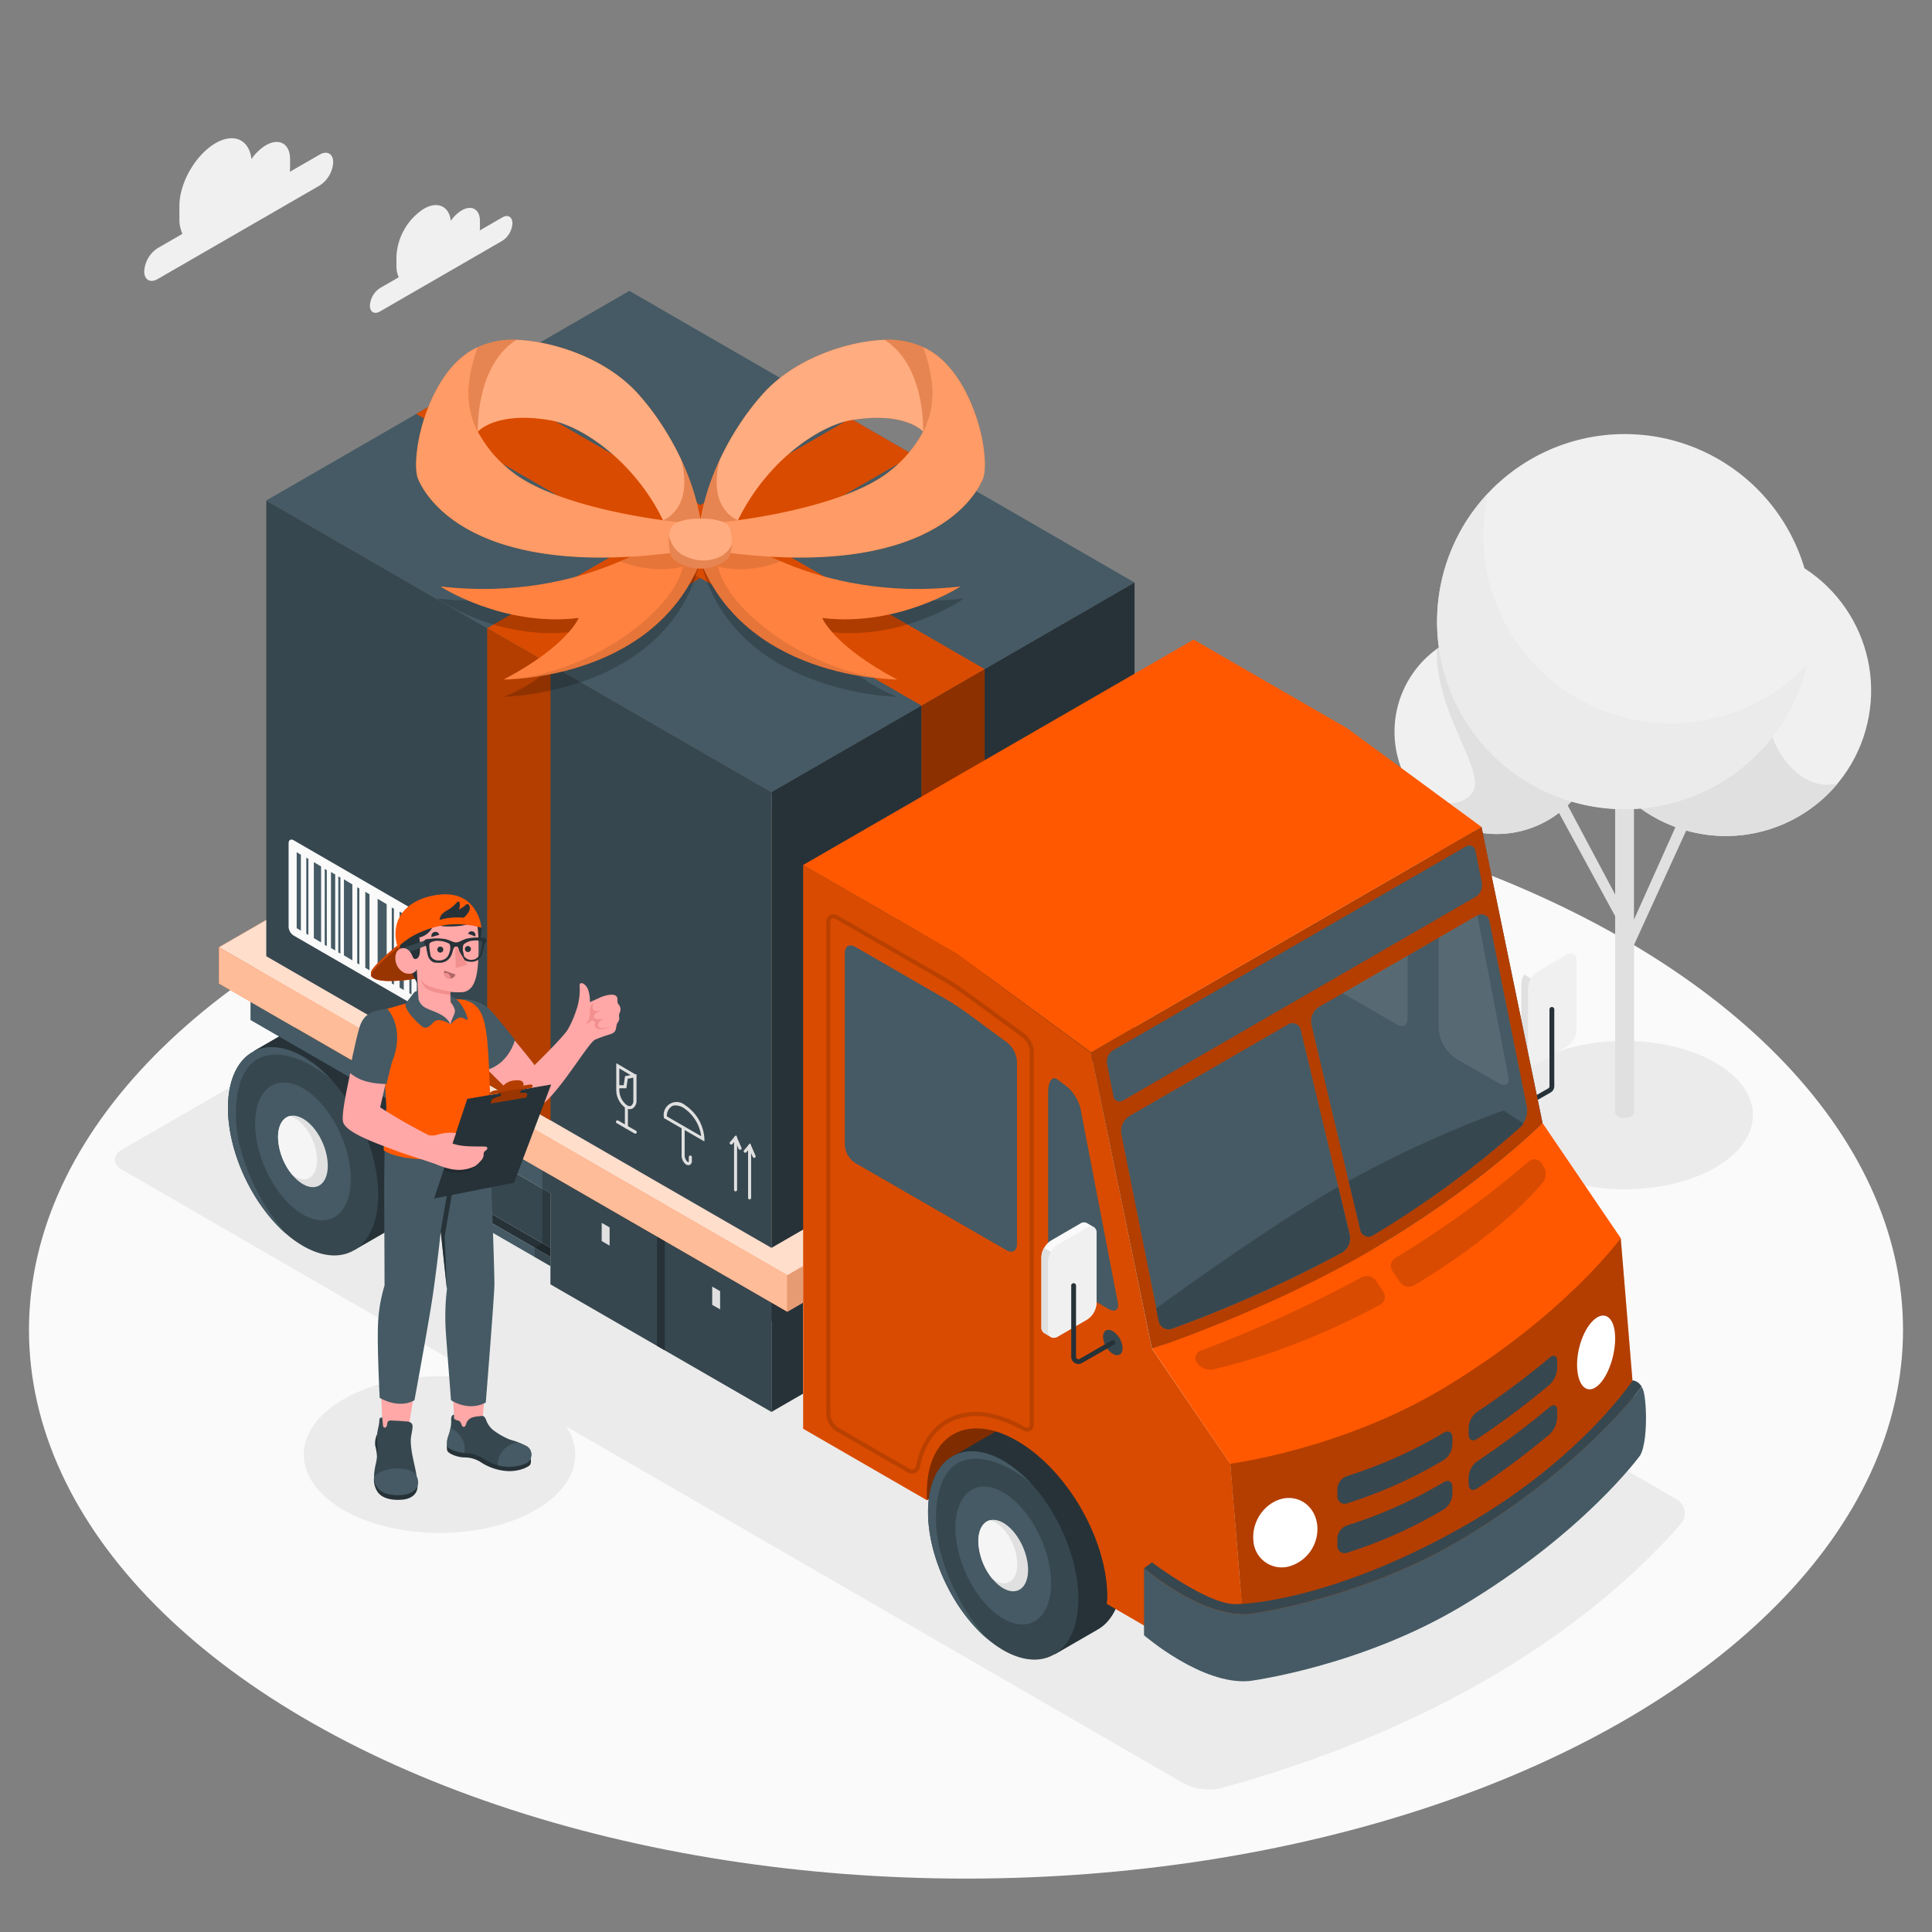 <svg xmlns="http://www.w3.org/2000/svg" viewBox="0 0 500 500"><rect x="0" y="0" width="500" height="500" fill="#808080" stroke="none"/><g id="freepik--Floor--inject-201"><ellipse id="freepik--floor--inject-201" cx="250" cy="344.18" rx="242.5" ry="142" style="fill:#fafafa"></ellipse></g><g id="freepik--Shadows--inject-201"><path id="freepik--Shadow--inject-201" d="M150,229.13,31.6,297.5c-2.5,1.45-2.5,3.79,0,5.23L306.31,461.52a14.4,14.4,0,0,0,9.58,1.28c52.14-14.28,92.88-38.61,119-68.28a4.18,4.18,0,0,0-1.14-6.6L159.09,229.13A10,10,0,0,0,150,229.13Z" style="fill:#ebebeb"></path><ellipse id="freepik--shadow--inject-201" cx="113.75" cy="376.45" rx="35.13" ry="20.28" style="fill:#ebebeb"></ellipse><path id="freepik--shadow--inject-201" d="M396.91,275c-13,7.5-13,19.66,0,27.16s34,7.5,47,0,13-19.66,0-27.16S409.89,267.5,396.91,275Z" style="fill:#ebebeb"></path></g><g id="freepik--Tree--inject-201"><g id="freepik--tree--inject-201"><path d="M438,211.42l-2.62-1.33L422.87,238V204.49H418v27l-12.75-23.95-2.49,1.55,15.24,28v50.82a1.2,1.2,0,0,0,.72,1,3.79,3.79,0,0,0,3.47,0,1.21,1.21,0,0,0,.71-1V244.5Z" style="fill:#e0e0e0"></path><circle cx="446.63" cy="178.73" r="37.63" transform="translate(170.07 572.35) rotate(-76.72)" style="fill:#f0f0f0"></circle><path d="M458.43,169.11c4.85-15.29,10-21.27,6.74-23.13a37.63,37.63,0,1,0,10.5,56.7C464.52,205.94,452.14,188.93,458.43,169.11Z" style="fill:#e0e0e0"></path><path d="M413.8,189.38a26.45,26.45,0,1,1-26.45-26.45A26.45,26.45,0,0,1,413.8,189.38Z" style="fill:#f0f0f0"></path><path d="M387.35,162.93a26.37,26.37,0,0,0-15.46,5c-.72,16.16,13,31.92,9.17,37.21s-13.28,2.05-16.57-2.45a26.45,26.45,0,1,0,22.86-39.75Z" style="fill:#e0e0e0"></path><path d="M469,160.86a48.53,48.53,0,1,1-48.53-48.52A48.53,48.53,0,0,1,469,160.86Z" style="fill:#f0f0f0"></path><path d="M467.66,172a48.52,48.52,0,1,1-82.74-44.16c3.37-3.62,3.58-3.77.26-.27a49.33,49.33,0,0,0-1.28,11.08A48.51,48.51,0,0,0,467.66,172Z" style="fill:#ebebeb"></path></g></g><g id="freepik--Clouds--inject-201"><g id="freepik--clouds--inject-201"><path d="M82.75,40,75,44.47a8.89,8.89,0,0,0,.07-1V41.2c0-4-2.81-5.6-6.26-3.61a12.09,12.09,0,0,0-3.73,3.59c-.57-5-4.51-6.89-9.29-4.13-5.17,3-9.36,10.25-9.36,16.22v3.35a8.8,8.8,0,0,0,.79,3.89L40.8,64.22a7.67,7.67,0,0,0-3.47,6c0,2.21,1.55,3.11,3.47,2L82.75,48a7.68,7.68,0,0,0,3.48-6C86.23,39.79,84.67,38.9,82.75,40Z" style="fill:#f0f0f0"></path><path d="M130,56.27l-5.84,3.37a6.78,6.78,0,0,0,.05-.77V57.18c0-3-2.12-4.24-4.73-2.73a9.25,9.25,0,0,0-2.81,2.71c-.43-3.79-3.4-5.2-7-3.12a15.65,15.65,0,0,0-7.07,12.24v2.53a6.74,6.74,0,0,0,.6,2.94l-4.85,2.8a5.8,5.8,0,0,0-2.62,4.54c0,1.67,1.17,2.35,2.62,1.51L130,62.32a5.78,5.78,0,0,0,2.62-4.54C132.59,56.11,131.42,55.43,130,56.27Z" style="fill:#f0f0f0"></path></g></g><g id="freepik--Truck--inject-201"><g id="freepik--truck--inject-201"><g id="freepik--Back--inject-201"><path d="M109.18,302.67a22.14,22.14,0,0,1-1.73,9.14h0A11.33,11.33,0,0,1,103,317l-.15.09,0,0-11.14,6.42h0l-4.52-9-.31-.6a36.69,36.69,0,0,1-6.75-6.87c-.5-.63-1-1.28-1.42-1.95a49.52,49.52,0,0,1-6.42-13.12,39.93,39.93,0,0,1-1.94-10.91l-.08-.15-1.14-2.26L66.7,274l-1-2,9.93-5.75h0l.67-.39.28-.16a10,10,0,0,1,5-1.3,16.43,16.43,0,0,1,8.11,2.46C100.47,273.13,109.18,289.14,109.18,302.67Z" style="fill:#263238"></path><path d="M59,286.74c0,11.67,6.48,25.18,15.15,32.65,0,0,0,0,0,0a28.58,28.58,0,0,0,4.26,3.05c10.75,6.22,19.47.27,19.46-13.27,0-10.22-5-21.87-12-29.62,0,0,0,0-.06-.06a31.31,31.31,0,0,0-7.36-6.06C67.66,267.27,59,273.21,59,286.74Z" style="fill:#37474f"></path><path d="M78.4,281.64c-6.83-3.95-12.38.16-12.38,9.19s5.55,19.54,12.38,23.49,12.39-.17,12.39-9.19S85.24,285.59,78.4,281.64Z" style="fill:#455a64"></path><path d="M59,286.74c0,11.67,6.48,25.18,15.15,32.65a55.11,55.11,0,0,1-12.34-23.88c-1.65-7.8-1-19,5.67-21.83s15.54,3.13,18.33,5.85a31.31,31.31,0,0,0-7.36-6.06C67.66,267.27,59,273.21,59,286.74Z" style="fill:#455a64"></path><path d="M78.4,289.5c-3.55-2.05-6.42.08-6.42,4.77s2.87,10.14,6.42,12.19,6.43-.09,6.43-4.77S82,291.55,78.4,289.5Z" style="fill:#e0e0e0"></path><path d="M76.35,289.41a5.28,5.28,0,0,0-1.41-.57c-1.78.48-3,2.43-3,5.43A16.19,16.19,0,0,0,75.59,304a7.32,7.32,0,0,0,.76.52c3.16,1.82,5.71-.07,5.71-4.24S79.51,291.24,76.35,289.41Z" style="fill:#f5f5f5"></path><polygon points="64.83 259.26 64.83 263.98 203.74 344.18 203.74 339.46 64.83 259.26" style="fill:#455a64"></polygon><path d="M107.7,288.74l-7.59-4.39v25.79c0,1.39,1,1.95,2.17,1.25l6-3.45-.57-.34Z" style="fill:#FF5800"></path><path d="M107.7,288.74l-7.59-4.39v25.79c0,1.39,1,1.95,2.17,1.25l6-3.45-.57-.34Z" style="fill:#fff;opacity:0.7"></path><polygon points="107.7 288.74 107.7 302.89 142.45 322.95 142.45 308.8 107.7 288.74" style="fill:#37474f"></polygon><polygon points="142.45 322.95 107.7 302.89 105.68 304.09 142.45 325.29 142.45 322.95" style="fill:#263238"></polygon><polygon points="105.69 306.45 105.69 304.1 142.45 325.29 142.45 327.67 105.69 306.45" style="fill:#455a64"></polygon><polygon points="142.45 304.08 142.45 332.39 171.05 348.9 171.05 320.59 142.45 304.08" style="fill:#37474f"></polygon><polygon points="171.05 320.59 171.05 348.9 199.65 365.41 199.65 337.11 171.05 320.59" style="fill:#37474f"></polygon><polygon points="199.65 365.41 207.82 360.69 207.82 337.1 203.74 339.46 199.65 337.11 199.65 365.41" style="fill:#263238"></polygon><polygon points="170.02 348.3 170.02 320 172.06 321.18 172.06 349.48 170.02 348.3" style="fill:#263238"></polygon><polygon points="184.32 337.69 184.32 332.97 186.36 334.15 186.37 338.87 184.32 337.69" style="fill:#e0e0e0"></polygon><polygon points="155.72 321.19 155.72 316.47 157.76 317.64 157.77 322.37 155.72 321.19" style="fill:#e0e0e0"></polygon><polygon points="140.36 302.87 140.36 321.75 138.37 322.94 138.37 325.31 142.45 327.67 142.45 304.08 140.36 302.87" style="opacity:0.2"></polygon><polygon points="56.66 254.55 203.74 339.46 203.75 330.06 56.66 245.15 56.66 254.55" style="fill:#FF5800"></polygon><g style="opacity:0.6"><polygon points="56.66 254.55 203.74 339.46 203.75 330.06 56.66 245.15 56.66 254.55" style="fill:#fff"></polygon></g><polygon points="203.74 339.46 207.82 337.1 207.82 327.67 203.74 330.03 203.74 339.46" style="fill:#FF5800"></polygon><g style="opacity:0.5"><polygon points="203.74 339.46 207.82 337.1 207.82 327.67 203.74 330.03 203.74 339.46" style="fill:#fff"></polygon></g><g style="opacity:0.1"><polygon points="203.74 339.46 207.82 337.1 207.82 327.67 203.74 330.03 203.74 339.46"></polygon></g><polygon points="158.8 186.14 56.66 245.15 203.74 330.03 305.88 271.06 158.8 186.14" style="fill:#FF5800"></polygon><g style="opacity:0.8"><polygon points="158.8 186.14 56.66 245.15 203.74 330.03 305.88 271.06 158.8 186.14" style="fill:#fff"></polygon></g></g><g id="freepik--Gift--inject-201"><g id="freepik--Box--inject-201"><g id="freepik--box--inject-201"><polygon points="68.91 129.53 199.65 205.01 293.62 150.76 162.88 75.28 68.91 129.53" style="fill:#455a64"></polygon><polygon points="199.65 322.95 199.65 205.01 68.91 129.53 68.91 247.47 199.65 322.95" style="fill:#37474f"></polygon><polygon points="199.65 322.95 293.62 268.7 293.62 150.76 199.65 205.01 199.65 322.95" style="fill:#263238"></polygon></g><path d="M161.91,286.74a5.68,5.68,0,0,1-2.42-4.59v-7l4.92,2.89.32-.06v.47h0v6.28a2.35,2.35,0,0,1-1,2.13,1.61,1.61,0,0,1-.77.2A2.23,2.23,0,0,1,161.91,286.74Zm.55-7.56-.36,2.46h-1.82v.51a5,5,0,0,0,2,3.91,1.08,1.08,0,0,0,1.06.11,1.59,1.59,0,0,0,.57-1.44v-5.82Zm-.7-.68,1.45-.26-2.93-1.73v4.34h1.14Z" style="fill:#e0e0e0"></path><path d="M162.11,292.07a.39.39,0,0,0,.39-.4V286.4a.39.39,0,1,0-.78,0v5.27A.39.39,0,0,0,162.11,292.07Z" style="fill:#e0e0e0"></path><path d="M164.4,293.39a.38.38,0,0,0,.34-.2.39.39,0,0,0-.14-.54L160,290a.37.37,0,0,0-.53.14.39.39,0,0,0,.14.54l4.59,2.65A.45.45,0,0,0,164.4,293.39Z" style="fill:#e0e0e0"></path><path d="M178.15,301.54a.81.81,0,0,0,.43-.11,1,1,0,0,0,.47-.95V299.4a.4.4,0,0,0-.79,0v1.08c0,.16,0,.25-.08.27a.34.34,0,0,1-.25-.07,2.33,2.33,0,0,1-.74-1.79v-7a.39.39,0,0,0-.39-.4.4.4,0,0,0-.4.4v7a3,3,0,0,0,1.12,2.47A1.29,1.29,0,0,0,178.15,301.54Z" style="fill:#e0e0e0"></path><path d="M171.81,289.35v-.23a3.34,3.34,0,0,1,5.44-3.14,11.15,11.15,0,0,1,5.05,8.75v.68Zm2-3a2.94,2.94,0,0,0-1.22,2.57l8.88,5.13a10.43,10.43,0,0,0-4.62-7.36,4.06,4.06,0,0,0-2-.61A2.15,2.15,0,0,0,173.82,286.32Z" style="fill:#e0e0e0"></path><path d="M194,310.4a.39.39,0,0,0,.39-.4V296.57a.39.39,0,0,0-.39-.4.4.4,0,0,0-.4.4V310A.4.4,0,0,0,194,310.4Z" style="fill:#e0e0e0"></path><path d="M195.17,299.63a.41.41,0,0,0,.16,0,.39.39,0,0,0,.2-.52l-1.4-3.25-1.57,1.82a.39.39,0,0,0,.6.51l.74-.86.91,2.09A.39.39,0,0,0,195.17,299.63Z" style="fill:#e0e0e0"></path><path d="M190.37,308.32a.4.4,0,0,0,.39-.4V294.49a.4.4,0,1,0-.79,0v13.43A.4.4,0,0,0,190.37,308.32Z" style="fill:#e0e0e0"></path><path d="M191.52,297.55a.45.45,0,0,0,.16,0,.39.39,0,0,0,.2-.52l-1.4-3.25-1.57,1.81a.4.4,0,0,0,.6.52l.74-.86.91,2.09A.39.39,0,0,0,191.52,297.55Z" style="fill:#e0e0e0"></path><path d="M111.07,239.24v21.63c0,.83-.59,1.17-1.31.75L76,242.12a2.86,2.86,0,0,1-1.31-2.26V218.22c0-.84.59-1.17,1.31-.76L109.77,237A2.89,2.89,0,0,1,111.07,239.24Z" style="fill:#fafafa"></path><polygon points="76.78 220.56 77.87 221.19 77.87 240.85 76.78 240.22 76.78 220.56" style="fill:#455a64"></polygon><polygon points="81.22 223.12 83.1 224.23 83.1 243.89 81.22 242.79 81.22 223.12" style="fill:#455a64"></polygon><polygon points="85.66 225.68 86.75 226.31 86.75 245.98 85.66 245.35 85.66 225.68" style="fill:#455a64"></polygon><polygon points="89.01 227.58 91.19 228.88 91.19 248.54 89.01 247.25 89.01 227.58" style="fill:#455a64"></polygon><polygon points="94.54 230.81 95.63 231.44 95.63 251.1 94.54 250.47 94.54 230.81" style="fill:#455a64"></polygon><polygon points="97.73 232.61 100.07 234 100.07 253.66 97.73 252.28 97.73 232.61" style="fill:#455a64"></polygon><polygon points="103.42 235.93 104.51 236.56 104.5 256.23 103.42 255.59 103.42 235.93" style="fill:#455a64"></polygon><polygon points="105.95 237.37 106.49 237.69 106.49 257.35 105.95 257.04 105.95 237.37" style="fill:#455a64"></polygon><polygon points="101.39 234.86 101.94 235.17 101.94 254.84 101.39 254.52 101.39 234.86" style="fill:#455a64"></polygon><polygon points="92.45 229.62 93 229.94 93 249.6 92.45 249.29 92.45 229.62" style="fill:#455a64"></polygon><polygon points="87.55 226.81 88.1 227.13 88.1 246.79 87.55 246.48 87.55 226.81" style="fill:#455a64"></polygon><polygon points="84.04 224.87 84.58 225.19 84.58 244.85 84.03 244.53 84.04 224.87" style="fill:#455a64"></polygon><polygon points="79.27 221.97 79.81 222.29 79.81 241.95 79.27 241.64 79.27 221.97" style="fill:#455a64"></polygon><polygon points="107.86 238.49 108.94 239.12 108.94 258.79 107.85 258.16 107.86 238.49" style="fill:#455a64"></polygon></g><g id="freepik--Ribbon--inject-201"><polygon points="142.45 289.93 142.45 171.99 126.11 162.55 126.11 280.49 142.45 289.93" style="fill:#FF5800"></polygon><g style="opacity:0.3"><polygon points="142.45 289.93 142.45 171.99 126.11 162.55 126.11 280.49 142.45 289.93"></polygon></g><polygon points="238.48 300.54 238.48 182.6 254.82 173.16 254.82 291.1 238.48 300.54" style="fill:#FF5800"></polygon><g style="opacity:0.45"><polygon points="238.48 300.54 238.48 182.6 254.82 173.16 254.82 291.1 238.48 300.54"></polygon></g><polygon points="126.11 162.55 220.08 108.3 236.42 117.73 142.45 171.99 126.11 162.55" style="fill:#FF5800"></polygon><g style="opacity:0.15"><polygon points="126.11 162.55 220.08 108.3 236.42 117.73 142.45 171.99 126.11 162.55"></polygon></g><g style="opacity:0.15"><polygon points="161.95 141.86 178.37 151.25 181.27 149.58 164.93 140.14 161.95 141.86"></polygon></g><polygon points="254.82 173.16 124.06 97.69 107.72 107.12 238.48 182.6 254.82 173.16" style="fill:#FF5800"></polygon><g style="opacity:0.15"><polygon points="254.82 173.16 124.06 97.69 107.72 107.12 238.48 182.6 254.82 173.16"></polygon></g><g id="freepik--ribbon--inject-201"><path d="M188.44,139s23.2,20.26,61.09,15.87c0,0-15.46,11-35.15,8.65,0,0,2.48,10.9,17.81,16.8,0,0-43.51-.64-51.13-36.37Z" style="opacity:0.2"></path><path d="M187.47,136.91s23.2,19.26,61.09,14.87c0,0-16.08,10.53-35.77,8.15,0,0,2.82,7.18,19.4,15.93,0,0-41.41.37-52.11-34Z" style="fill:#FF5800"></path><path d="M187.47,136.91s23.2,19.26,61.09,14.87c0,0-16.08,10.53-35.77,8.15,0,0,2.82,7.18,19.4,15.93,0,0-41.41.37-52.11-34Z" style="fill:#fff;opacity:0.25"></path><path d="M185.84,146.62c8.16,2.17,16.25-1.35,16.25-1.35h0l-1.52-.67-.23-.11-1.35-.63-.3-.15-1.23-.61-.31-.15-1.12-.59-.31-.17-1-.56a2.69,2.69,0,0,0-.29-.16l-.94-.55-.26-.15-.86-.52-.24-.15-.77-.47-.22-.15-.67-.44-.2-.13-.58-.39-.18-.12-.48-.34-.16-.11-.39-.29-.13-.1-.3-.21-.13-.11-.17-.13-.12-.1-.07,0-.06-.05h0l-2.42,1.62-5,3.32c10.7,34.38,52.1,34,52.11,34h0C210.88,174.87,188.5,158.7,185.84,146.62Z" style="opacity:0.1"></path><path d="M238.91,111.71s-4.61-5.38-18.74-2.95c-8.53,1.47-23,11.41-30.16,28-.91,2.1-2.94,2.8-4,4.21a8.14,8.14,0,0,1-.82.89l-4.47,0c0-15.46,8.67-31.07,16.88-40.1s21.71-13.45,31.35-13.82a21.75,21.75,0,0,1,9.94,1.91C241.49,97.19,242.57,104.44,238.91,111.71Z" style="fill:#FF5800"></path><path d="M238.91,111.71s-4.61-5.38-18.74-2.95c-8.53,1.47-23,11.41-30.16,28-.91,2.1-2.94,2.8-4,4.21a8.14,8.14,0,0,1-.82.89l-4.47,0c0-15.46,8.67-31.07,16.88-40.1s21.71-13.45,31.35-13.82a21.75,21.75,0,0,1,9.94,1.91C241.49,97.19,242.57,104.44,238.91,111.71Z" style="fill:#fff;opacity:0.5"></path><path d="M191,134.64h0s-8.05-2.72-4.73-15.61a54.93,54.93,0,0,0-5.54,22.83l4.47,0a8.14,8.14,0,0,0,.82-.89c1.09-1.41,3.12-2.11,4-4.21C190.31,136,190.65,135.33,191,134.64Z" style="fill:#FF5800;opacity:0.3"></path><path d="M191,134.64h0s-8.05-2.72-4.73-15.61a54.93,54.93,0,0,0-5.54,22.83l4.47,0a8.14,8.14,0,0,0,.82-.89c1.09-1.41,3.12-2.11,4-4.21C190.31,136,190.65,135.33,191,134.64Z" style="opacity:0.1"></path><path d="M238.91,111.71s.71-17-10-23.77a21.75,21.75,0,0,1,9.94,1.91C241.49,97.19,242.57,104.44,238.91,111.71Z" style="fill:#FF5800;opacity:0.3"></path><path d="M238.91,111.71s.71-17-10-23.77a21.75,21.75,0,0,1,9.94,1.91C241.49,97.19,242.57,104.44,238.91,111.71Z" style="opacity:0.1"></path><path d="M230.66,121.62a32.27,32.27,0,0,0,8.25-9.92c3.67-7.27,2.58-14.52,0-21.86,8.29,3.67,13.24,14.44,15.13,23.12,1,4.86,1.12,9.1.3,11.05-2.32,5.47-15.94,27.58-74.22,17.84l.07-6.12C194.73,134.85,220.22,130.41,230.66,121.62Z" style="fill:#FF5800"></path><path d="M230.66,121.62a32.27,32.27,0,0,0,8.25-9.92c3.67-7.27,2.58-14.52,0-21.86,8.29,3.67,13.24,14.44,15.13,23.12,1,4.86,1.12,9.1.3,11.05-2.32,5.47-15.94,27.58-74.22,17.84l.07-6.12C194.73,134.85,220.22,130.41,230.66,121.62Z" style="fill:#fff;opacity:0.4"></path><path d="M174.13,139s-23.2,20.26-61.09,15.87c0,0,15.46,11,35.15,8.65,0,0-2.48,10.9-17.81,16.8,0,0,43.51-.64,51.13-36.37Z" style="opacity:0.2"></path><path d="M175.1,136.91S151.9,156.17,114,151.78c0,0,16.08,10.53,35.77,8.15,0,0-2.82,7.18-19.4,15.93,0,0,41.41.37,52.11-34Z" style="fill:#FF5800"></path><path d="M175.1,136.91S151.9,156.17,114,151.78c0,0,16.08,10.53,35.77,8.15,0,0-2.82,7.18-19.4,15.93,0,0,41.41.37,52.11-34Z" style="fill:#fff;opacity:0.25"></path><path d="M176.74,146.62c-8.17,2.17-16.26-1.35-16.26-1.35h0l1.52-.67.23-.11,1.35-.63.3-.15,1.23-.61.31-.15,1.13-.59.3-.17,1-.56.29-.16.94-.55.26-.15.86-.52.24-.15.77-.47.22-.15.67-.44.2-.13.58-.39.18-.12.49-.34.15-.11.39-.29.13-.1.3-.21.13-.11.17-.13.12-.1.07,0,.06-.05h0l2.42,1.62,5,3.32c-10.7,34.38-52.1,34-52.11,34h0C151.69,174.87,174.07,158.7,176.74,146.62Z" style="opacity:0.1"></path><path d="M123.67,111.71s4.6-5.38,18.73-2.95c8.53,1.47,23,11.41,30.17,28,.9,2.1,2.93,2.8,4,4.21a8.14,8.14,0,0,0,.82.89l4.47,0c0-15.46-8.67-31.07-16.88-40.1s-21.71-13.45-31.35-13.82a21.75,21.75,0,0,0-9.94,1.91C121.08,97.19,120,104.44,123.67,111.71Z" style="fill:#FF5800"></path><path d="M123.67,111.71s4.6-5.38,18.73-2.95c8.53,1.47,23,11.41,30.17,28,.9,2.1,2.93,2.8,4,4.21a8.14,8.14,0,0,0,.82.89l4.47,0c0-15.46-8.67-31.07-16.88-40.1s-21.71-13.45-31.35-13.82a21.75,21.75,0,0,0-9.94,1.91C121.08,97.19,120,104.44,123.67,111.71Z" style="fill:#fff;opacity:0.5"></path><path d="M171.59,134.64h0s8-2.72,4.73-15.61a54.93,54.93,0,0,1,5.54,22.83l-4.47,0a8.14,8.14,0,0,1-.82-.89c-1.09-1.41-3.12-2.11-4-4.21C172.26,136,171.92,135.33,171.59,134.64Z" style="fill:#FF5800;opacity:0.3"></path><path d="M171.59,134.64h0s8-2.72,4.73-15.61a54.93,54.93,0,0,1,5.54,22.83l-4.47,0a8.14,8.14,0,0,1-.82-.89c-1.09-1.41-3.12-2.11-4-4.21C172.26,136,171.92,135.33,171.59,134.64Z" style="opacity:0.1"></path><path d="M123.67,111.71s-.72-17,10-23.77a21.75,21.75,0,0,0-9.94,1.91C121.08,97.19,120,104.44,123.67,111.71Z" style="fill:#FF5800;opacity:0.3"></path><path d="M123.67,111.71s-.72-17,10-23.77a21.75,21.75,0,0,0-9.94,1.91C121.08,97.19,120,104.44,123.67,111.71Z" style="opacity:0.1"></path><path d="M131.91,121.62a32.27,32.27,0,0,1-8.25-9.92c-3.67-7.27-2.58-14.52,0-21.86-8.3,3.67-13.25,14.44-15.13,23.12-1,4.86-1.13,9.1-.31,11.05,2.32,5.47,15.94,27.58,74.22,17.84l-.06-6.12C167.84,134.85,142.35,130.41,131.91,121.62Z" style="fill:#FF5800"></path><path d="M131.91,121.62a32.27,32.27,0,0,1-8.25-9.92c-3.67-7.27-2.58-14.52,0-21.86-8.3,3.67-13.25,14.44-15.13,23.12-1,4.86-1.13,9.1-.31,11.05,2.32,5.47,15.94,27.58,74.22,17.84l-.06-6.12C167.84,134.85,142.35,130.41,131.91,121.62Z" style="fill:#fff;opacity:0.4"></path><path d="M189.26,137.82a3.35,3.35,0,0,0-2-2.72,15.55,15.55,0,0,0-6-.87,15.08,15.08,0,0,0-6.18,1,3.29,3.29,0,0,0-1.82,2.62c-.21,1.84-.34,4.94.87,6.69a10.65,10.65,0,0,0,7.15,2.57,10.48,10.48,0,0,0,7.11-2.57C189.59,142.75,189.47,139.66,189.26,137.82Z" style="fill:#FF5800"></path><path d="M189.26,137.82a3.35,3.35,0,0,0-2-2.72,15.55,15.55,0,0,0-6-.87,15.08,15.08,0,0,0-6.18,1,3.29,3.29,0,0,0-1.82,2.62c-.21,1.84-.34,4.94.87,6.69a10.65,10.65,0,0,0,7.15,2.57,10.48,10.48,0,0,0,7.11-2.57C189.59,142.75,189.47,139.66,189.26,137.82Z" style="fill:#fff;opacity:0.5"></path><path d="M189.38,140.71c0,.72-.8,1.87-2.36,3a10,10,0,0,1-8.74.62,7.26,7.26,0,0,1-5.1-5.64c-.14,1.84-.09,4.33.95,5.84a10.65,10.65,0,0,0,7.15,2.57,10.48,10.48,0,0,0,7.11-2.57A7.44,7.44,0,0,0,189.38,140.71Z" style="fill:#FF5800;opacity:0.3"></path><path d="M189.38,140.71c0,.72-.8,1.87-2.36,3a10,10,0,0,1-8.74.62,7.26,7.26,0,0,1-5.1-5.64c-.14,1.84-.09,4.33.95,5.84a10.65,10.65,0,0,0,7.15,2.57,10.48,10.48,0,0,0,7.11-2.57A7.44,7.44,0,0,0,189.38,140.71Z" style="opacity:0.1"></path></g></g></g><g id="freepik--Cab--inject-201"><g id="freepik--percentage-box--inject-201"><path d="M396.2,250.37l7.52-4.37a1.74,1.74,0,0,1,1.76-.17c.44.26,1.33.8,1.77,1a1.74,1.74,0,0,1,.74,1.61v18.06a5.45,5.45,0,0,1-2.48,4.28L398,275.2a1.75,1.75,0,0,1-1.75.18c-.45-.26-1.34-.81-1.79-1.06a1.75,1.75,0,0,1-.73-1.61V254.65A5.45,5.45,0,0,1,396.2,250.37Z" style="fill:#fafafa"></path><path d="M393.72,254.65v18.06a1.74,1.74,0,0,0,.73,1.61c.44.24,1.11.67,1.74,1a1.79,1.79,0,0,1-.67-1.57V255.71a5,5,0,0,1,.72-2.43l-1.79-1.06A5,5,0,0,0,393.72,254.65Z" style="fill:#e0e0e0"></path><path d="M405.51,270.83,398,275.2c-1.37.79-2.47.15-2.47-1.42V255.71a5.46,5.46,0,0,1,2.47-4.28l7.52-4.37c1.37-.79,2.48-.15,2.48,1.43v18.06A5.45,5.45,0,0,1,405.51,270.83Z" style="fill:#f0f0f0"></path></g><path d="M395.76,285.84a.64.64,0,0,1-.54-.32.62.62,0,0,1,.23-.85l5.24-3a.62.62,0,0,0,.31-.54V261.32a.63.63,0,1,1,1.25,0V281.1a1.89,1.89,0,0,1-.94,1.63l-5.24,3A.59.59,0,0,1,395.76,285.84Z" style="fill:#263238"></path><path d="M239.84,388.24l21.25-9.82s-1.66-20-15.69-15.21S239.84,388.24,239.84,388.24Z" style="fill:#FF5800"></path><g style="opacity:0.5"><path d="M239.84,388.24l21.25-9.82s-1.66-20-15.69-15.21S239.84,388.24,239.84,388.24Z"></path></g><path d="M251.53,385.74,247,376.66l10.88-6.3h0c3.47-2,8.07-1.76,13.13,1.16,10.75,6.21,19.46,22.21,19.46,35.75,0,7.08-2.39,12.09-6.21,14.36h0l-.16.09h0l-11.15,6.44-4.83-9.58C258.93,411.6,251.88,397.82,251.53,385.74Z" style="fill:#263238"></path><path d="M240.18,391.33c0,11.67,6.48,25.18,15.16,32.65l0,0a29.35,29.35,0,0,0,4.27,3.07c10.75,6.2,19.47.26,19.46-13.28,0-10.22-5-21.87-12-29.62l-.06-.06a31.06,31.06,0,0,0-7.36-6.06C248.89,371.86,240.18,377.8,240.18,391.33Z" style="fill:#37474f"></path><path d="M259.64,386.23c-6.84-4-12.38.16-12.38,9.19s5.54,19.54,12.38,23.49,12.38-.17,12.38-9.19S266.48,390.18,259.64,386.23Z" style="fill:#455a64"></path><path d="M259.64,394.09c-3.55-2-6.42.08-6.42,4.77s2.87,10.14,6.42,12.19,6.43-.09,6.43-4.77S263.19,396.14,259.64,394.09Z" style="fill:#e0e0e0"></path><path d="M257.59,394a5.42,5.42,0,0,0-1.41-.57c-1.78.48-3,2.43-3,5.43a16.25,16.25,0,0,0,3.6,9.69,8.68,8.68,0,0,0,.77.52c3.16,1.82,5.71-.07,5.71-4.24S260.75,395.82,257.59,394Z" style="fill:#f5f5f5"></path><path d="M240.18,391.33c0,11.67,6.48,25.18,15.16,32.65A55.11,55.11,0,0,1,243,400.1c-1.65-7.8-1-19,5.67-21.83s15.54,3.13,18.33,5.85a31.06,31.06,0,0,0-7.36-6.06C248.89,371.86,240.18,377.8,240.18,391.33Z" style="fill:#455a64"></path><path d="M315.32,431.79l-19.25-11.12-2.53-1.46-4.85-2.82h0l-2.3-1.34a1.61,1.61,0,0,0,.1-.68,3.88,3.88,0,0,0,.09-1.07c0-14.89-10.45-33-23.41-40.44a28.5,28.5,0,0,0-3.79-1.84h0c-.57-.22-1.11-.41-1.65-.57h0c-10.24-3.1-17.87,3.12-17.87,15.86v1.93l-32-18.49V223.88h0l39.77,23,34.72,25.57L298.09,349l12.21,17.94.65.95,7.46,10.94h0l2.42,29.77.6,6.51.26,2.68h0l.6,6.44.28,3A4.82,4.82,0,0,1,315.32,431.79Z" style="fill:#FF5800"></path><g style="opacity:0.15"><path d="M315.32,431.79l-19.25-11.12-2.53-1.46-4.85-2.82h0l-2.3-1.34a1.61,1.61,0,0,0,.1-.68,3.88,3.88,0,0,0,.09-1.07c0-14.89-10.45-33-23.41-40.44a28.5,28.5,0,0,0-3.79-1.84h0c-.57-.22-1.11-.41-1.65-.57h0c-10.24-3.1-17.87,3.12-17.87,15.86v1.93l-32-18.49V223.88h0l39.77,23,34.72,25.57L298.09,349l12.21,17.94.65.95,7.46,10.94h0l2.42,29.77.6,6.51.26,2.68h0l.6,6.44.28,3A4.82,4.82,0,0,1,315.32,431.79Z"></path></g><path d="M263.2,274.81V322c0,1.74-1.21,2.44-2.71,1.57L221.35,301a6,6,0,0,1-2.72-4.71V246.62c0-1.73,1.21-2.43,2.72-1.57l23.53,13.59c1.5.87,3.85,2.4,5.24,3.43l10.55,7.75A6.94,6.94,0,0,1,263.2,274.81Z" style="fill:#455a64"></path><path d="M275.78,332.36a10,10,0,0,1-4.53-7.84V282.79c0-2.89,1.07-4.43,2.39-3.44l2.39,1.79a10.94,10.94,0,0,1,3.6,5.75l9.64,50.1c.39,2-.71,2.75-2.44,1.74Z" style="fill:#455a64"></path><g style="opacity:0.15"><path d="M265.19,267.57l-15.81-11.52c-1.18-.86-3.17-2.16-4.43-2.88L216.9,237a2.06,2.06,0,0,0-2.12-.16,2.1,2.1,0,0,0-.93,1.92V366a5.51,5.51,0,0,0,2.53,4.38L234.79,381a2.48,2.48,0,0,0,1.28.38,1.83,1.83,0,0,0,.8-.17,2,2,0,0,0,.83-.72,2.89,2.89,0,0,0,.44-1.12c.66-3.36,2.7-9.38,9-11.91a16.21,16.21,0,0,1,10.28-.3h0a27.43,27.43,0,0,1,5.14,1.93c.72.35,1.38.7,2,1a2.1,2.1,0,0,0,2.12.2,1.55,1.55,0,0,0,.51-.51,2.43,2.43,0,0,0,.35-1.36V272.15A6.26,6.26,0,0,0,265.19,267.57Zm.75,101.88a1.12,1.12,0,0,1-.71-.15h0l-.17-.08a29.43,29.43,0,0,0-8.58-3.36,16.78,16.78,0,0,0-9.72.62c-6.06,2.44-8.43,7.82-9.35,11.48v0c-.12.43-.21.81-.28,1.19a1.42,1.42,0,0,1-.69,1.09,1.22,1.22,0,0,1-1.12-.17L216.9,369.46a4.49,4.49,0,0,1-2-3.47V238.74a1.15,1.15,0,0,1,.4-1,.68.68,0,0,1,.34-.08,1.52,1.52,0,0,1,.74.24l28.05,16.2c1.24.71,3.18,2,4.33,2.81l15.82,11.53a5.24,5.24,0,0,1,1.9,3.73v96.29a1.11,1.11,0,0,1-.34,1,.48.48,0,0,1-.17.05Z"></path></g><path d="M423.19,365.87s-14.51,20.06-46.16,39c-26.27,15.7-54.9,19.37-54.9,19.37l-3.74-45.42,101.06-58.36Z" style="fill:#FF5800"></path><g style="opacity:0.3"><path d="M423.19,365.87s-14.51,20.06-46.16,39c-26.27,15.7-54.9,19.37-54.9,19.37l-3.74-45.42,101.06-58.36Z"></path></g><path d="M419.45,320.44s-14.51,20.07-46.16,39c-26.27,15.7-54.9,19.37-54.9,19.37L298.13,349l101.08-58.35Z" style="fill:#FF5800"></path><path d="M425,359.18c-.18-.19-.34-.16-.53.16,0,0-14.51,20.06-46.17,39C352,414,323.39,417.7,323.39,417.7c-12.28,1.12-27.32-11.85-27.32-11.85l2.07-1.51s14.26,10.8,21.51,10.8c6.25,0,28.59-2.84,58.9-20s44-37.91,44-37.91A3.18,3.18,0,0,1,425,359.18Z" style="fill:#37474f"></path><path d="M424.46,359.34s-14.52,20.06-46.17,39c-26.26,15.7-54.9,19.37-54.9,19.37-12.28,1.12-27.32-11.83-27.32-11.83h0v17.32s15,13,27.32,11.84c0,0,28.64-3.68,54.9-19.37,31.65-18.92,46.17-39,46.17-39C427,372.38,425.92,356.77,424.46,359.34Z" style="fill:#455a64"></path><path d="M331.77,387.89c4.52-1.07,8.61,2,9.13,6.83a10.06,10.06,0,0,1-7.41,10.7,7.34,7.34,0,0,1-9.12-6.83C323.94,393.75,327.25,389,331.77,387.89Z" style="fill:#fff"></path><path d="M412.19,341.86c-2.75,2.74-4.51,8.61-3.94,13.12s3.15,5.93,5.75,3.17,4.36-8.63,3.94-13.12S414.93,339.12,412.19,341.86Z" style="fill:#fff"></path><path d="M348.63,382a118.22,118.22,0,0,0,25-11.2c1.25-.73,2.25-.16,2.25,1.28v1.83a5,5,0,0,1-2.25,3.95,118.22,118.22,0,0,1-25,11.2,1.87,1.87,0,0,1-2.52-1.9v-1.83A3.67,3.67,0,0,1,348.63,382Z" style="fill:#37474f"></path><path d="M403,352.26v1.83a6.37,6.37,0,0,1-2,4.31,211.79,211.79,0,0,1-18.73,14c-1.2.79-2.19.25-2.19-1.19V369.4a5.43,5.43,0,0,1,2.19-4,213.28,213.28,0,0,0,18.73-14C402.14,350.41,403,350.82,403,352.26Z" style="fill:#37474f"></path><path d="M348.63,394.78a118.18,118.18,0,0,0,25-11.19c1.25-.73,2.25-.17,2.25,1.28v1.83a5.06,5.06,0,0,1-2.25,3.95,118.69,118.69,0,0,1-25,11.19,1.86,1.86,0,0,1-2.52-1.9v-1.83A3.7,3.7,0,0,1,348.63,394.78Z" style="fill:#37474f"></path><path d="M403,365.09v1.83a6.37,6.37,0,0,1-2,4.3,211.79,211.79,0,0,1-18.73,14c-1.2.8-2.19.26-2.19-1.19v-1.83a5.43,5.43,0,0,1,2.19-4,217.33,217.33,0,0,0,18.73-14C402.14,363.23,403,363.64,403,365.09Z" style="fill:#37474f"></path><g style="opacity:0.15"><path d="M352.39,330.56a338.46,338.46,0,0,1-41.66,19,2,2,0,0,0-1,3.08l.07.1a4.18,4.18,0,0,0,4,1.67c6.14-1.34,22.74-5.66,43.37-16.75a2.32,2.32,0,0,0,.82-3.41l-1.87-2.78A2.92,2.92,0,0,0,352.39,330.56Z"></path></g><g style="opacity:0.15"><path d="M395.55,300.64a250.16,250.16,0,0,1-34.38,24.86,2.43,2.43,0,0,0-.77,3.5l1.89,2.8a2.82,2.82,0,0,0,3.72.83c18.7-11.27,28.7-21.19,33.28-26.59a3.69,3.69,0,0,0,.19-4.2l-.51-.76A2.23,2.23,0,0,0,395.55,300.64Z"></path></g><path d="M399.21,290.6s-16.7,16.79-44.22,32.81-56.85,25.53-56.85,25.53l-15.8-76.57,63.16-36.45,29.05-16.76,8.86-5.14Z" style="fill:#455a64"></path><path d="M383.41,214l-8.86,5.13L345.5,235.92l-63.16,36.45,15.8,76.57h0l1.08-.36.22-.07,1.1-.38L301,348l.1,0,.1,0,.75-.27,1.17-.41,1.16-.42.76-.28,1-.37,3.38-1.28.76-.29c2.71-1.05,5.78-2.27,9.11-3.66l3.28-1.39.53-.23.6-.25c.69-.32,1.41-.62,2.13-.94l.62-.27,1.44-.65,1.65-.74c1.2-.54,2.42-1.11,3.65-1.69s2.47-1.17,3.72-1.77c.94-.46,1.88-.92,2.82-1.4l2.28-1.14.24-.12,2.33-1.21.19-.1,2.05-1.08,1.64-.88q2-1.07,3.89-2.16l2.59-1.48L357.3,322c.67-.39,1.33-.8,2-1.2.25-.15.51-.3.75-.46.75-.45,1.51-.92,2.24-1.38l.27-.17,1.07-.68c.47-.3.92-.6,1.39-.89l1.33-.88,1.32-.86c.55-.36,1.1-.72,1.63-1.09,1.09-.74,2.15-1.46,3.19-2.19l.21-.15,1.2-.83c1.58-1.12,3.1-2.22,4.54-3.28l1.08-.81,1-.78,1-.78c.68-.51,1.33-1,2-1.51l.08-.06.81-.63,1.85-1.48,1.17-.93c.24-.2.47-.4.7-.58s.46-.39.68-.56l.67-.55a.23.23,0,0,1,0-.05L391,298c1.87-1.58,3.44-3,4.68-4.1a5.07,5.07,0,0,1,.5-.45l.1-.1.52-.48,0,0c1.47-1.35,2.27-2.15,2.38-2.26h0ZM349.36,321a.13.13,0,0,1,0,.06,3.73,3.73,0,0,1-.09.46l0,.13c-.05.12-.09.25-.14.37a1.11,1.11,0,0,1-.07.16,2.39,2.39,0,0,1-.2.43,4.13,4.13,0,0,1-1.06,1.25,2.39,2.39,0,0,1-.46.29c-3.72,2-7.44,3.94-11.07,5.71l-1.91.94q-2.29,1.09-4.53,2.12l-2.08,1-3.56,1.58c-.59.27-1.17.52-1.74.76l-1.69.73c-2.24,1-4.38,1.84-6.4,2.66h0c-1.07.44-2.12.85-3.12,1.25l-1.47.57c-2.41.93-4.53,1.73-6.32,2.38a2.6,2.6,0,0,1-3.22-1.09,3.33,3.33,0,0,1-.33-.9l-9.72-48.42a4.61,4.61,0,0,1,2.06-4.6l41-23.67a2.21,2.21,0,0,1,3.43,1.49l9.71,40.54,2.94,12.28.05.2,0,.15a.47.47,0,0,1,0,.17.88.88,0,0,1,0,.17,2.11,2.11,0,0,1,0,.36A2.92,2.92,0,0,1,349.36,321Zm36.12-22.48h0l0,0-.72.61c-2.39,1.93-5.11,4-8.1,6.27-1,.76-2.07,1.52-3.16,2.3l-1.17.85c-1.59,1.14-3.24,2.28-5,3.45l-1.7,1.14c-.57.39-1.16.77-1.75,1.15s-1.19.79-1.79,1.17c-2.15,1.39-4.38,2.78-6.68,4.15a2.16,2.16,0,0,1-3.39-1.46l-.07-.3h0L349,305.61l-9.62-40.44a4.46,4.46,0,0,1,2-4.61l7.77-4.47,31.63-18.3,1.41-.8.12-.06a2.1,2.1,0,0,1,3.19,1.56l9.67,48a6.07,6.07,0,0,1-.93,4.23c-.11.17-.23.34-.35.49l0,0a4.68,4.68,0,0,1-.38.39l-.51.46c-.23.22-.47.43-.71.64l-2.16,1.88c-.77.67-1.62,1.39-2.52,2.14l-1.89,1.56-.23.18Z" style="fill:#FF5800"></path><g style="opacity:0.3"><path d="M383.41,214l-8.86,5.13L345.5,235.92l-63.16,36.45,15.8,76.57h0l1.08-.36.22-.07,1.1-.38L301,348l.1,0,.1,0,.75-.27,1.17-.41,1.16-.42.76-.28,1-.37,3.38-1.28.76-.29c2.71-1.05,5.78-2.27,9.11-3.66l3.28-1.39.53-.23.6-.25c.69-.32,1.41-.62,2.13-.94l.62-.27,1.44-.65,1.65-.74c1.2-.54,2.42-1.11,3.65-1.69s2.47-1.17,3.72-1.77c.94-.46,1.88-.92,2.82-1.4l2.28-1.14.24-.12,2.33-1.21.19-.1,2.05-1.08,1.64-.88q2-1.07,3.89-2.16l2.59-1.48L357.3,322c.67-.39,1.33-.8,2-1.2.25-.15.51-.3.75-.46.75-.45,1.51-.92,2.24-1.38l.27-.17,1.07-.68c.47-.3.92-.6,1.39-.89l1.33-.88,1.32-.86c.55-.36,1.1-.72,1.63-1.09,1.09-.74,2.15-1.46,3.19-2.19l.21-.15,1.2-.83c1.58-1.12,3.1-2.22,4.54-3.28l1.08-.81,1-.78,1-.78c.68-.51,1.33-1,2-1.51l.08-.06.81-.63,1.85-1.48,1.17-.93c.24-.2.47-.4.7-.58s.46-.39.68-.56l.67-.55a.23.23,0,0,1,0-.05L391,298c1.87-1.58,3.44-3,4.68-4.1a5.07,5.07,0,0,1,.5-.45l.1-.1.52-.48,0,0c1.47-1.35,2.27-2.15,2.38-2.26h0ZM349.36,321a.13.13,0,0,1,0,.06,3.73,3.73,0,0,1-.09.46l0,.13c-.05.12-.09.25-.14.37a1.11,1.11,0,0,1-.07.16,2.39,2.39,0,0,1-.2.43,4.13,4.13,0,0,1-1.06,1.25,2.39,2.39,0,0,1-.46.29c-3.72,2-7.44,3.94-11.07,5.71l-1.91.94q-2.29,1.09-4.53,2.12l-2.08,1-3.56,1.58c-.59.27-1.17.52-1.74.76l-1.69.73c-2.24,1-4.38,1.84-6.4,2.66h0c-1.07.44-2.12.85-3.12,1.25l-1.47.57c-2.41.93-4.53,1.73-6.32,2.38a2.6,2.6,0,0,1-3.22-1.09,3.33,3.33,0,0,1-.33-.9l-9.72-48.42a4.61,4.61,0,0,1,2.06-4.6l41-23.67a2.21,2.21,0,0,1,3.43,1.49l9.71,40.54,2.94,12.28.05.2,0,.15a.47.47,0,0,1,0,.17.88.88,0,0,1,0,.17,2.11,2.11,0,0,1,0,.36A2.92,2.92,0,0,1,349.36,321Zm36.12-22.48h0l0,0-.72.61c-2.39,1.93-5.11,4-8.1,6.27-1,.76-2.07,1.52-3.16,2.3l-1.17.85c-1.59,1.14-3.24,2.28-5,3.45l-1.7,1.14c-.57.39-1.16.77-1.75,1.15s-1.19.79-1.79,1.17c-2.15,1.39-4.38,2.78-6.68,4.15a2.16,2.16,0,0,1-3.39-1.46l-.07-.3h0L349,305.61l-9.62-40.44a4.46,4.46,0,0,1,2-4.61l7.77-4.47,31.63-18.3,1.41-.8.12-.06a2.1,2.1,0,0,1,3.19,1.56l9.67,48a6.07,6.07,0,0,1-.93,4.23c-.11.17-.23.34-.35.49l0,0a4.68,4.68,0,0,1-.38.39l-.51.46c-.23.22-.47.43-.71.64l-2.16,1.88c-.77.67-1.62,1.39-2.52,2.14l-1.89,1.56-.23.18Z"></path></g><path d="M290.71,284.76l91.19-52.67a3.6,3.6,0,0,0,1.62-3.58l-1.66-8.23a1.63,1.63,0,0,0-2.57-1.16l-91.18,52.67a3.59,3.59,0,0,0-1.62,3.59l1.65,8.22A1.63,1.63,0,0,0,290.71,284.76Z" style="fill:#455a64"></path><path d="M349.3,319.64a4.26,4.26,0,0,1-2,4.51,336.21,336.21,0,0,1-43.9,19.66,2.61,2.61,0,0,1-3.55-2l-.64-3.19c8.86-6.44,30.38-21.81,46.9-31.35a2.12,2.12,0,0,1,.2-.12Z" style="fill:#37474f"></path><path d="M394.28,290.75a4.23,4.23,0,0,1-.76.91,253.46,253.46,0,0,1-38.1,28,2.16,2.16,0,0,1-3.39-1.46l-3-12.57a287.65,287.65,0,0,1,40.07-18.25Z" style="fill:#37474f"></path><path d="M387.92,280.36,376.87,274a10,10,0,0,1-4.53-7.85V242.7l8.47-4.9,1.4-.81a.56.56,0,0,1,.13-.07l8,41.69C390.75,280.58,389.65,281.36,387.92,280.36Z" style="fill:#fff;opacity:0.1"></path><path d="M364.29,247.35v16.24c0,1.74-1.21,2.44-2.72,1.57l-14.05-8.11,1.67-1Z" style="fill:#fff;opacity:0.1"></path><polygon points="383.41 214.01 282.34 272.36 247.6 246.83 207.83 223.87 308.9 165.53 348.67 188.49 383.41 214.01" style="fill:#FF5800"></polygon><g id="freepik--percentage-box--inject-201"><path d="M272,321.05l7.53-4.37a1.72,1.72,0,0,1,1.75-.17l1.78,1.06a1.72,1.72,0,0,1,.73,1.6v18.06a5.45,5.45,0,0,1-2.47,4.28l-7.53,4.37a1.73,1.73,0,0,1-1.75.18c-.44-.26-1.34-.81-1.78-1.06a1.74,1.74,0,0,1-.73-1.61V325.33A5.46,5.46,0,0,1,272,321.05Z" style="fill:#fafafa"></path><path d="M269.5,325.33V343.4a1.73,1.73,0,0,0,.73,1.6c.43.24,1.11.67,1.73,1a1.79,1.79,0,0,1-.67-1.57V326.39A5.05,5.05,0,0,1,272,324l-1.8-1.06A5.08,5.08,0,0,0,269.5,325.33Z" style="fill:#e0e0e0"></path><path d="M281.29,341.51l-7.53,4.37c-1.36.79-2.47.15-2.47-1.42V326.4a5.49,5.49,0,0,1,2.47-4.29l7.53-4.37c1.36-.78,2.47-.15,2.47,1.43v18.06A5.45,5.45,0,0,1,281.29,341.51Z" style="fill:#f0f0f0"></path></g><path d="M288,344.51a5.61,5.61,0,0,1,2.53,4.4c0,1.62-1.13,2.28-2.53,1.47a5.59,5.59,0,0,1-2.53-4.4C285.47,344.36,286.6,343.7,288,344.51Z" style="fill:#37474f"></path><path d="M279.1,353a1.91,1.91,0,0,1-.94-.26,1.84,1.84,0,0,1-.93-1.62V332.8a.63.63,0,1,1,1.25,0v18.34a.59.59,0,0,0,.31.54.6.6,0,0,0,.62,0l8.28-4.78a.62.62,0,0,1,.85.23.64.64,0,0,1-.23.86L280,352.76A1.91,1.91,0,0,1,279.1,353Z" style="fill:#263238"></path></g></g></g><g id="freepik--Character--inject-201"><g id="freepik--character--inject-201"><g id="freepik--Bottom--inject-201"><path d="M97.58,371.21a5.58,5.58,0,0,0-.48,2.9,13.33,13.33,0,0,1,.48,3.95c-.16,2-.59,2.61-.74,4a5.73,5.73,0,0,0,.85,4c.86,1.29,2.78,2.32,6.31,2.06,2.86-.21,4.07-1.81,4.07-3.5Z" style="fill:#263238"></path><path d="M99,369.52c1.8,1,4.74-.17,6.93-1.34l2.3-13.6-9.95-2.21Z" style="fill:#ffa8a7"></path><path d="M98.26,367.1a6.61,6.61,0,0,0-.13,1.12c-.08.66-.26,1.3-.39,2,0,.17-.07.35-.1.52a20.85,20.85,0,0,0,.13,4,22.08,22.08,0,0,1-.65,4.7c-.54,2.81-.53,4.56,2,6.39a6.56,6.56,0,0,0,4.32,1.05c1.23,0,2.93-.33,3.55-1a3,3,0,0,0,1-1.7c0-3-1.21-6.35-1.53-9.29a14.83,14.83,0,0,1-.15-2.39c.07-1,.37-2,.44-3a1.66,1.66,0,0,0-.17-1.08,1.78,1.78,0,0,0-1.34-.54c-1.3-.12-2.6-.2-3.91-.25a1.16,1.16,0,0,0-.88.22c-.24.23-.23.62-.29.95s-.29.72-.62.67a.55.55,0,0,1-.41-.47c0-.22-.2-1.93-.2-2.15C98.87,366.87,98.41,366.81,98.26,367.1Z" style="fill:#37474f"></path><path d="M108.22,383.67a3.58,3.58,0,0,0-.48-1.78c-1.45-2.6-8.73-2.42-10.91.31a4,4,0,0,0,1.84,3.71c1.26.94,3.25,1.07,4.88,1a6.32,6.32,0,0,0,3.56-1.1A2.45,2.45,0,0,0,108.22,383.67Z" style="fill:#455a64"></path><path d="M117.72,369.92c1.52,3.29,3.91,2,7-.14l1.51-19.69-9.54,2.58Z" style="fill:#ffa8a7"></path><path d="M137.3,377.43a2.19,2.19,0,0,1-.09,1.62c-.23.47-2.71,1.87-6.05,1.65a14.07,14.07,0,0,1-6.93-2.42,8,8,0,0,0-4.26-1.1c-1.66-.09-3.83-.92-4.2-1.7a3.69,3.69,0,0,1,.06-2.11Z" style="fill:#263238"></path><path d="M125.59,367a7,7,0,0,1,.32.75,5.88,5.88,0,0,0,1.75,2.37,18.89,18.89,0,0,0,3.62,2.15c.8.4,1.66.54,2.48.86a14.65,14.65,0,0,1,2.67,1.3,2.42,2.42,0,0,1,0,4,11.79,11.79,0,0,1-8.25.57c-1.94-.55-4.09-2.62-6.64-2.82-1.62-.13-4.68-.58-5.72-1.81-.33-1.79.13-2.28.55-3.77a12.5,12.5,0,0,0,.41-2.58c0-.46-.23-1.79.74-1.91l0,1s.17.34,1.17.56c.32.07.56.5.72.9s.25.69.57.7a.61.61,0,0,0,.52-.37,4.79,4.79,0,0,0,.21-.64,2.57,2.57,0,0,1,1.58-1.44,7.79,7.79,0,0,1,1.79-.3c.47-.05.85-.23,1.25.17A1.5,1.5,0,0,1,125.59,367Z" style="fill:#37474f"></path><path d="M116.59,369.54c-.07.37-.14.73-.24,1.09-.42,1.49-.88,2-.55,3.77.8.94,2.79,1.43,4.4,1.66C120.75,373,118.84,370.71,116.59,369.54Z" style="fill:#455a64"></path><path d="M99.71,291.37c-.42,12.75-.24,17.86-.19,41.31a40.5,40.5,0,0,0-1.72,11.08c-.16,5.87.46,18,.46,18s4.86,3,9,.62c0,0,3.3-17.85,4.57-26,1.11-7.19,2.25-17.71,2.25-17.71l1.59,14.95a59.33,59.33,0,0,0-.27,11.36c.27,3.84,1.32,17.38,1.32,17.38s4.4,3.07,9,.61c0,0,2.16-26.94,2.23-30.43.07-4-1.48-44.41-1.48-44.41Z" style="fill:#455a64"></path><path d="M114.05,318.64l2.41-13.92s5.23-.46,8.13-3.38c0,0-.52,2.87-7.1,4.58l-2.41,14,.56,13.63Z" style="fill:#263238"></path><path d="M136.49,374.35a13.48,13.48,0,0,0-2.36-1,5.72,5.72,0,0,0-5.29,5.88,11,11,0,0,0,7.61-.65A2.62,2.62,0,0,0,136.49,374.35Z" style="fill:#455a64"></path></g><g id="freepik--Top--inject-201"><g id="freepik--Arm--inject-201"><path d="M118.12,258.7c2.25-.06,6.45-.11,9.37,3.67,2.06,2.66,7.69,9.07,10.86,13.28,2.25-2.23,7.69-7.63,8.6-9.23a25.7,25.7,0,0,0,2.1-4.72,15.78,15.78,0,0,0,.77-2.95A16,16,0,0,0,150,255c0-1.12,1.66-.51,2.26,1.29a9.94,9.94,0,0,1,.41,3.07l2.73-1.25c1-.43,4.13-1.45,4.39.31a4.26,4.26,0,0,0,.08,1.19,3,3,0,0,0,.33.46,2,2,0,0,1,.2,2,1.55,1.55,0,0,0-.19.92,2.64,2.64,0,0,1,0,1,4.3,4.3,0,0,1-.41.72,3,3,0,0,0-.3,1,3.61,3.61,0,0,1-.26,1c-.36.77-1.3.93-2,1.17a34.55,34.55,0,0,0-3.28,1.2c-1.76,1.11-6.63,9.45-11.49,14.76-1.67,1.82-3.15,2.95-4.69,2.71h0c-1.25-.05-2.76-1.22-4.21-2.54-4.63-4.18-12.11-12-12.11-12C118.34,268.22,117.7,261.27,118.12,258.7Z" style="fill:#ffa8a7"></path><path d="M118.12,258.7a11.13,11.13,0,0,1,6.34,1c2,1,2.4,1.63,4.29,3.85s4.52,5.56,4.52,5.56-1.49,6.32-7.64,7.89l-8.1-9.41Z" style="fill:#455a64"></path><path d="M153.89,259.59c-1,.31-1.23,1-1.19,2.36,0,.83-.21,2.37-1.11,3a2.16,2.16,0,0,0,1.17-.52c.43-.44.54-.49.78-.24a1.66,1.66,0,0,0,.63.35,1.08,1.08,0,0,0-.09,1.29c.44.71,2.38.71,4-.13,0,0-2.58.83-3.19,0s.76-1.86,1.78-2.15c0,0-2.5.62-2.89-.19s.64-1.45,2.11-1.84c0,0-2.06.39-2.42-.3A1.27,1.27,0,0,1,153.89,259.59Z" style="fill:#f28f8f"></path></g><path d="M126,268.44c-.56-4.09-1.1-9.59-7.44-9.84l-8.24-.39c-2,.52-11,3.13-11,3.13v13s.3,5.43.67,12.28c0,0-.74,8-.67,11.11,5.86,3.71,21.41,2.65,27.59-1.08C127.2,291,126.59,272.49,126,268.44Z" style="fill:#FF5800"></path><path d="M115.89,245.22,103,244.55c-2.45,1.94-7,6-7,7.11h0l0,.77h0a.16.16,0,0,0,0,.09c.47.86,2.13,1.36,4.69,1.35,3,0,7.75-.39,9-1.48,1.83-1.65,6.21-6.44,6.21-6.44l-.65,0Z" style="fill:#FF5800"></path><path d="M115.89,245.22,103,244.55c-2.45,1.94-7,6-7,7.11h0l0,.77h0a.16.16,0,0,0,0,.09c.47.86,2.13,1.36,4.69,1.35,3,0,7.75-.39,9-1.48,1.83-1.65,6.21-6.44,6.21-6.44l-.65,0Z" style="opacity:0.2"></path><path d="M103,245.27c-2.57,2-7.43,6.39-6.95,7.25s2.13,1.36,4.69,1.35c3,0,7.75-.39,9-1.48,1.83-1.65,6.21-6.44,6.21-6.44Z" style="fill:#FF5800"></path><path d="M103,245.27c-2.57,2-7.43,6.39-6.95,7.25s2.13,1.36,4.69,1.35c3,0,7.75-.39,9-1.48,1.83-1.65,6.21-6.44,6.21-6.44Z" style="opacity:0.4"></path><path d="M103,245.27c0,.38,1.3,1.13,1.3,1.13l-.42-2.26Z" style="fill:#FF5800"></path><path d="M103,245.27c0,.38,1.3,1.13,1.3,1.13l-.42-2.26Z" style="opacity:0.3"></path><path d="M123.35,236.81a8.44,8.44,0,0,0-2.6-2.91c-1.91-1.32-4.38-1.53-6.7-1.44a16.52,16.52,0,0,0-4.37.67,8.81,8.81,0,0,0-5.79,5.65,11.89,11.89,0,0,0,1.21,10c.81,1.27,1.33,2.65,2,4,.57,1.11,1,2,1,2l-.19-3.51,3.34-.29a13,13,0,0,1,2.91-.16,3.85,3.85,0,0,0,2.54-.8,39.82,39.82,0,0,0,4.51-3.34,12.64,12.64,0,0,0,2.43-2.58,5.09,5.09,0,0,0,.42-.71,4.22,4.22,0,0,0,.44-1.34,7.75,7.75,0,0,0,.09-2,9.33,9.33,0,0,0-.59-2A12.73,12.73,0,0,0,123.35,236.81Z" style="fill:#263238"></path><path d="M114.68,239.71a17.57,17.57,0,0,1-2.25-.45l-.21,0a5.05,5.05,0,0,1-3.71,3.36,12.86,12.86,0,0,1,.1,4.24,2.63,2.63,0,0,1-.32.86,1.06,1.06,0,0,1-.75.47c-.41,0-.58-.22-.71-.54a9,9,0,0,0-.62-1.19,2.1,2.1,0,0,0-.36-.46,2,2,0,0,0-3.33.68,4.24,4.24,0,0,0,2.23,5.15c2.57.71,3.12-1,3.12-1l.5,9.15c1.39,1.45,6.67,3.45,8.19,5.17.68-1.17,2.63-4.05.06-5.68l-.1-2.79a16.12,16.12,0,0,0,3.43.06c1.86-.35,2.78-1.92,3.28-4,.8-3.28.7-9.52.45-12a19.36,19.36,0,0,0-.39-2.63c.08.25-1.76,1-2,1a11.23,11.23,0,0,1-2.56.54,23.7,23.7,0,0,1-3,.11A9.28,9.28,0,0,1,114.68,239.71Z" style="fill:#ffa8a7"></path><path d="M116.52,256.6a32.57,32.57,0,0,1-5.68-1.43,4.86,4.86,0,0,1-2.08-1.93,6.66,6.66,0,0,0,1.22,2.31c1.11,1.33,6.57,1.93,6.57,1.93Z" style="fill:#f28f8f"></path><path d="M114.73,245.75a.78.78,0,1,1-.8-.78A.78.78,0,0,1,114.73,245.75Z" style="fill:#263238"></path><path d="M113.68,241.92l-2,.59a1.06,1.06,0,0,1,.7-1.3A1,1,0,0,1,113.68,241.92Z" style="fill:#263238"></path><path d="M115,251.19l2.88,1a1.5,1.5,0,0,1-1.9,1A1.58,1.58,0,0,1,115,251.19Z" style="fill:#b16668"></path><path d="M115.34,251.79a1.15,1.15,0,0,0-.37.06,1.56,1.56,0,0,0,1,1.31,1.41,1.41,0,0,0,.64.07.45.45,0,0,0,0-.11A1.32,1.32,0,0,0,115.34,251.79Z" style="fill:#f28f8f"></path><path d="M123,242.35l-1.87-.71a1,1,0,0,1,1.26-.57A1,1,0,0,1,123,242.35Z" style="fill:#263238"></path><path d="M110.86,243.09l-6.55,2.25a2.35,2.35,0,0,1,1.88.95l4.64-1.76Z" style="fill:#37474f"></path><path d="M121.88,245.62a.78.78,0,1,1-.81-.79A.8.8,0,0,1,121.88,245.62Z" style="fill:#263238"></path><path d="M125.4,242.77l-.42-.05a12.77,12.77,0,0,0-4.29.22c-1.37.45-1.86.93-2.62.95s-1.31-.45-2.76-.85a14.16,14.16,0,0,0-4.57,0c-.16,0-.32,0-.46.06a.76.76,0,0,0-.53.78,1.62,1.62,0,0,0,.43.89,1.28,1.28,0,0,1,.14.36,15.08,15.08,0,0,0,.51,2.47,3.14,3.14,0,0,0,.57.89,2.48,2.48,0,0,0,.3.25l.17.12a2.69,2.69,0,0,0,.51.24l.08,0,.14,0,.14,0a3.06,3.06,0,0,0,.45.06h.44a3.24,3.24,0,0,0,3.16-1.91c.49-.95.39-2.27,1.26-2.29h.16c.63.14.53,1.36.92,2.23a3.54,3.54,0,0,0,.6.95.93.93,0,0,0,.14.14l.08.07a.27.27,0,0,0,.08.07l.07.05.08.06.06,0,.05,0a2.93,2.93,0,0,0,.74.29h.07a3.67,3.67,0,0,0,.91.08,2.76,2.76,0,0,0,2.69-1.77,16,16,0,0,0,.58-2.5.79.79,0,0,1,.17-.33,1.75,1.75,0,0,0,.41-.92C125.89,243.15,125.64,242.79,125.4,242.77Zm-9.08,3.68a2.94,2.94,0,0,1-.67,1.32h0a2.7,2.7,0,0,1-2.06.79,2.2,2.2,0,0,1-2-.92l-.06-.1a790082301798.33,790082301798.33,0,0,0-.1-.18.25.25,0,0,1,0-.07l0-.07a.17.17,0,0,1,0-.05.42.42,0,0,1,0-.1h0c0-.09-.07-.18-.1-.27h0s0-.11,0-.16a1.68,1.68,0,0,1-.06-.27v-.1c-.14-.65-.28-1.94,0-2.24a3.76,3.76,0,0,1,2.59-.5h.15c.21,0,.42.06.63.1l.25.06a5,5,0,0,1,.62.19l.19.08.2.1,0,0,.08,0a1.34,1.34,0,0,1,.41.34A3,3,0,0,1,116.32,246.45Zm8.17-.43a3,3,0,0,1-1.36,2.13,2.66,2.66,0,0,1-1,.25,2.18,2.18,0,0,1-2.07-1h0l0-.06,0-.07,0,0a.54.54,0,0,0-.05-.11l0-.12,0-.06v0s0,0,0-.05,0,0,0,0a2.59,2.59,0,0,1-.12-.48,3.17,3.17,0,0,1,.08-2,4,4,0,0,1,2.3-1l.65-.06h.56l.18,0,.32.05.07,0h0l.06,0,.07,0,.09,0,.16.06h0a1.05,1.05,0,0,1,.34.22C124.83,244.06,124.64,245.36,124.49,246Z" style="fill:#263238"></path><path d="M117.81,245.08l.15,5.45,3-.88L118.16,245A.78.78,0,0,0,117.81,245.08Z" style="fill:#f28f8f"></path><path d="M102.37,242.15a11,11,0,0,0,.62,3.19,4,4,0,0,1,.76-.92,19.18,19.18,0,0,1,5.74-3.44h0a22.54,22.54,0,0,1,15.09-.89,10.41,10.41,0,0,0-.66-2.72c-1.75-4.28-5.15-6.47-10.49-5.81C107.17,232.35,102.07,235.94,102.37,242.15Z" style="fill:#FF5800"></path><path d="M113.77,238.08a16.44,16.44,0,0,1,6.25-.57A6.56,6.56,0,0,0,121.3,236c.49-.81.3-1.83-.19-2s-.5.43-2.33,1.38a3.08,3.08,0,0,0,.12-1.87c-.32-.74-.93.62-2.28,1.52S113.91,236.41,113.77,238.08Z" style="fill:#263238"></path><path d="M116.56,265.07c-1-.63-3.22-1.72-4.36-.51s-1.74,1.56-2.49,1.34-3.12-2.66-4-4c-1-1.53-.76-2.15-.76-2.15l1.87-2.46c.52-.69.69-.77,1.35-.82l.09,1.82a3.45,3.45,0,0,0,1.41,2.24C111.53,261.8,115.19,262.14,116.56,265.07Z" style="fill:#455a64"></path><path d="M116.56,265.07c.61-.57,2-2,3-1.69s1.46.89,1.48.35a10.84,10.84,0,0,0-1.65-3.63,6.27,6.27,0,0,0-2.79-2.39l.06,1.68s1.2,1.52,1.06,2.43S116.68,264.18,116.56,265.07Z" style="fill:#455a64"></path><g id="freepik--arm--inject-201"><polygon points="142.64 280.67 120.93 284.39 112.35 310.16 133.03 306.08 142.64 280.67" style="fill:#263238"></polygon><path d="M124.16,299.79a5,5,0,0,1-3.59,3.52,10.9,10.9,0,0,1-5.78-.48l.72-2.15Z" style="opacity:0.15"></path><path d="M136.09,283.93l.25-.79c.13-.44-1.11-.57-2.78-.29l-3.2.54c-1.67.28-3.13.86-3.27,1.3l-.24.79Z" style="opacity:0.15"></path><path d="M137.83,281c.08-.27-.41-.39-1.11-.26l-1.27.23s.52-1.72-2.28-1.35a4.31,4.31,0,0,0-3.57,2.31l-1.36.26a2.45,2.45,0,0,0-1.55.74l-.2.49,11.18-1.91S137.74,281.28,137.83,281Z" style="fill:#FF5800"></path><path d="M137.83,281c.08-.27-.41-.39-1.11-.26l-1.27.23s.52-1.72-2.28-1.35a4.31,4.31,0,0,0-3.57,2.31l-1.36.26a2.45,2.45,0,0,0-1.55.74l-.2.49,11.18-1.91S137.74,281.28,137.83,281Z" style="opacity:0.3"></path><path d="M127.22,284.77c.11-.36,1.15-.82,2.45-1.13l0-.12c.11-.39,0-.63-.83-.5l0-.31,7.74-1.27-.34.31c-1,.16-1.45.25-1.66.93l-.05.15c1.21-.11,2,0,1.92.4l-.25.79L127,285.57Z" style="fill:#FF5800"></path><path d="M127.22,284.77c.11-.36,1.15-.82,2.45-1.13l0-.12c.11-.39,0-.63-.83-.5l0-.31,7.74-1.27-.34.31c-1,.16-1.45.25-1.66.93l-.05.15c1.21-.11,2,0,1.92.4l-.25.79L127,285.57Z" style="opacity:0.4"></path><path d="M117.09,295.93c2.62.95,5.57.71,8.32.8.26,0,.58,0,.69.29a.58.58,0,0,1-.24.62,2.72,2.72,0,0,0-.54.47c-.21.31-.13.72-.19,1.09a2.81,2.81,0,0,1-.86,1.38,6.49,6.49,0,0,1-1.38,1.24,9.68,9.68,0,0,1-6.19.73,20.7,20.7,0,0,1-3.77-1.21c-1.16-.46-8.19-2.72-9-3-6.2-2.33-14.74-5.21-15.18-8.18s2.13-12.75,3.43-20.26c1.24-7.13,3.89-8,7.91-8.73A13.41,13.41,0,0,1,101,275l-2.61,11.59A135.22,135.22,0,0,0,111,293.8a5,5,0,0,0,2.48-.21,10.77,10.77,0,0,1,4.55-.35" style="fill:#ffa8a7"></path><path d="M100.24,261.08C96,261.56,94,262.6,93,266s-2.63,11.48-2.63,11.48c2.76,2.55,6.51,3,9.65,3.06l1.41-5.67C102.47,272.6,104.37,266.05,100.24,261.08Z" style="fill:#455a64"></path></g></g></g></g></svg>